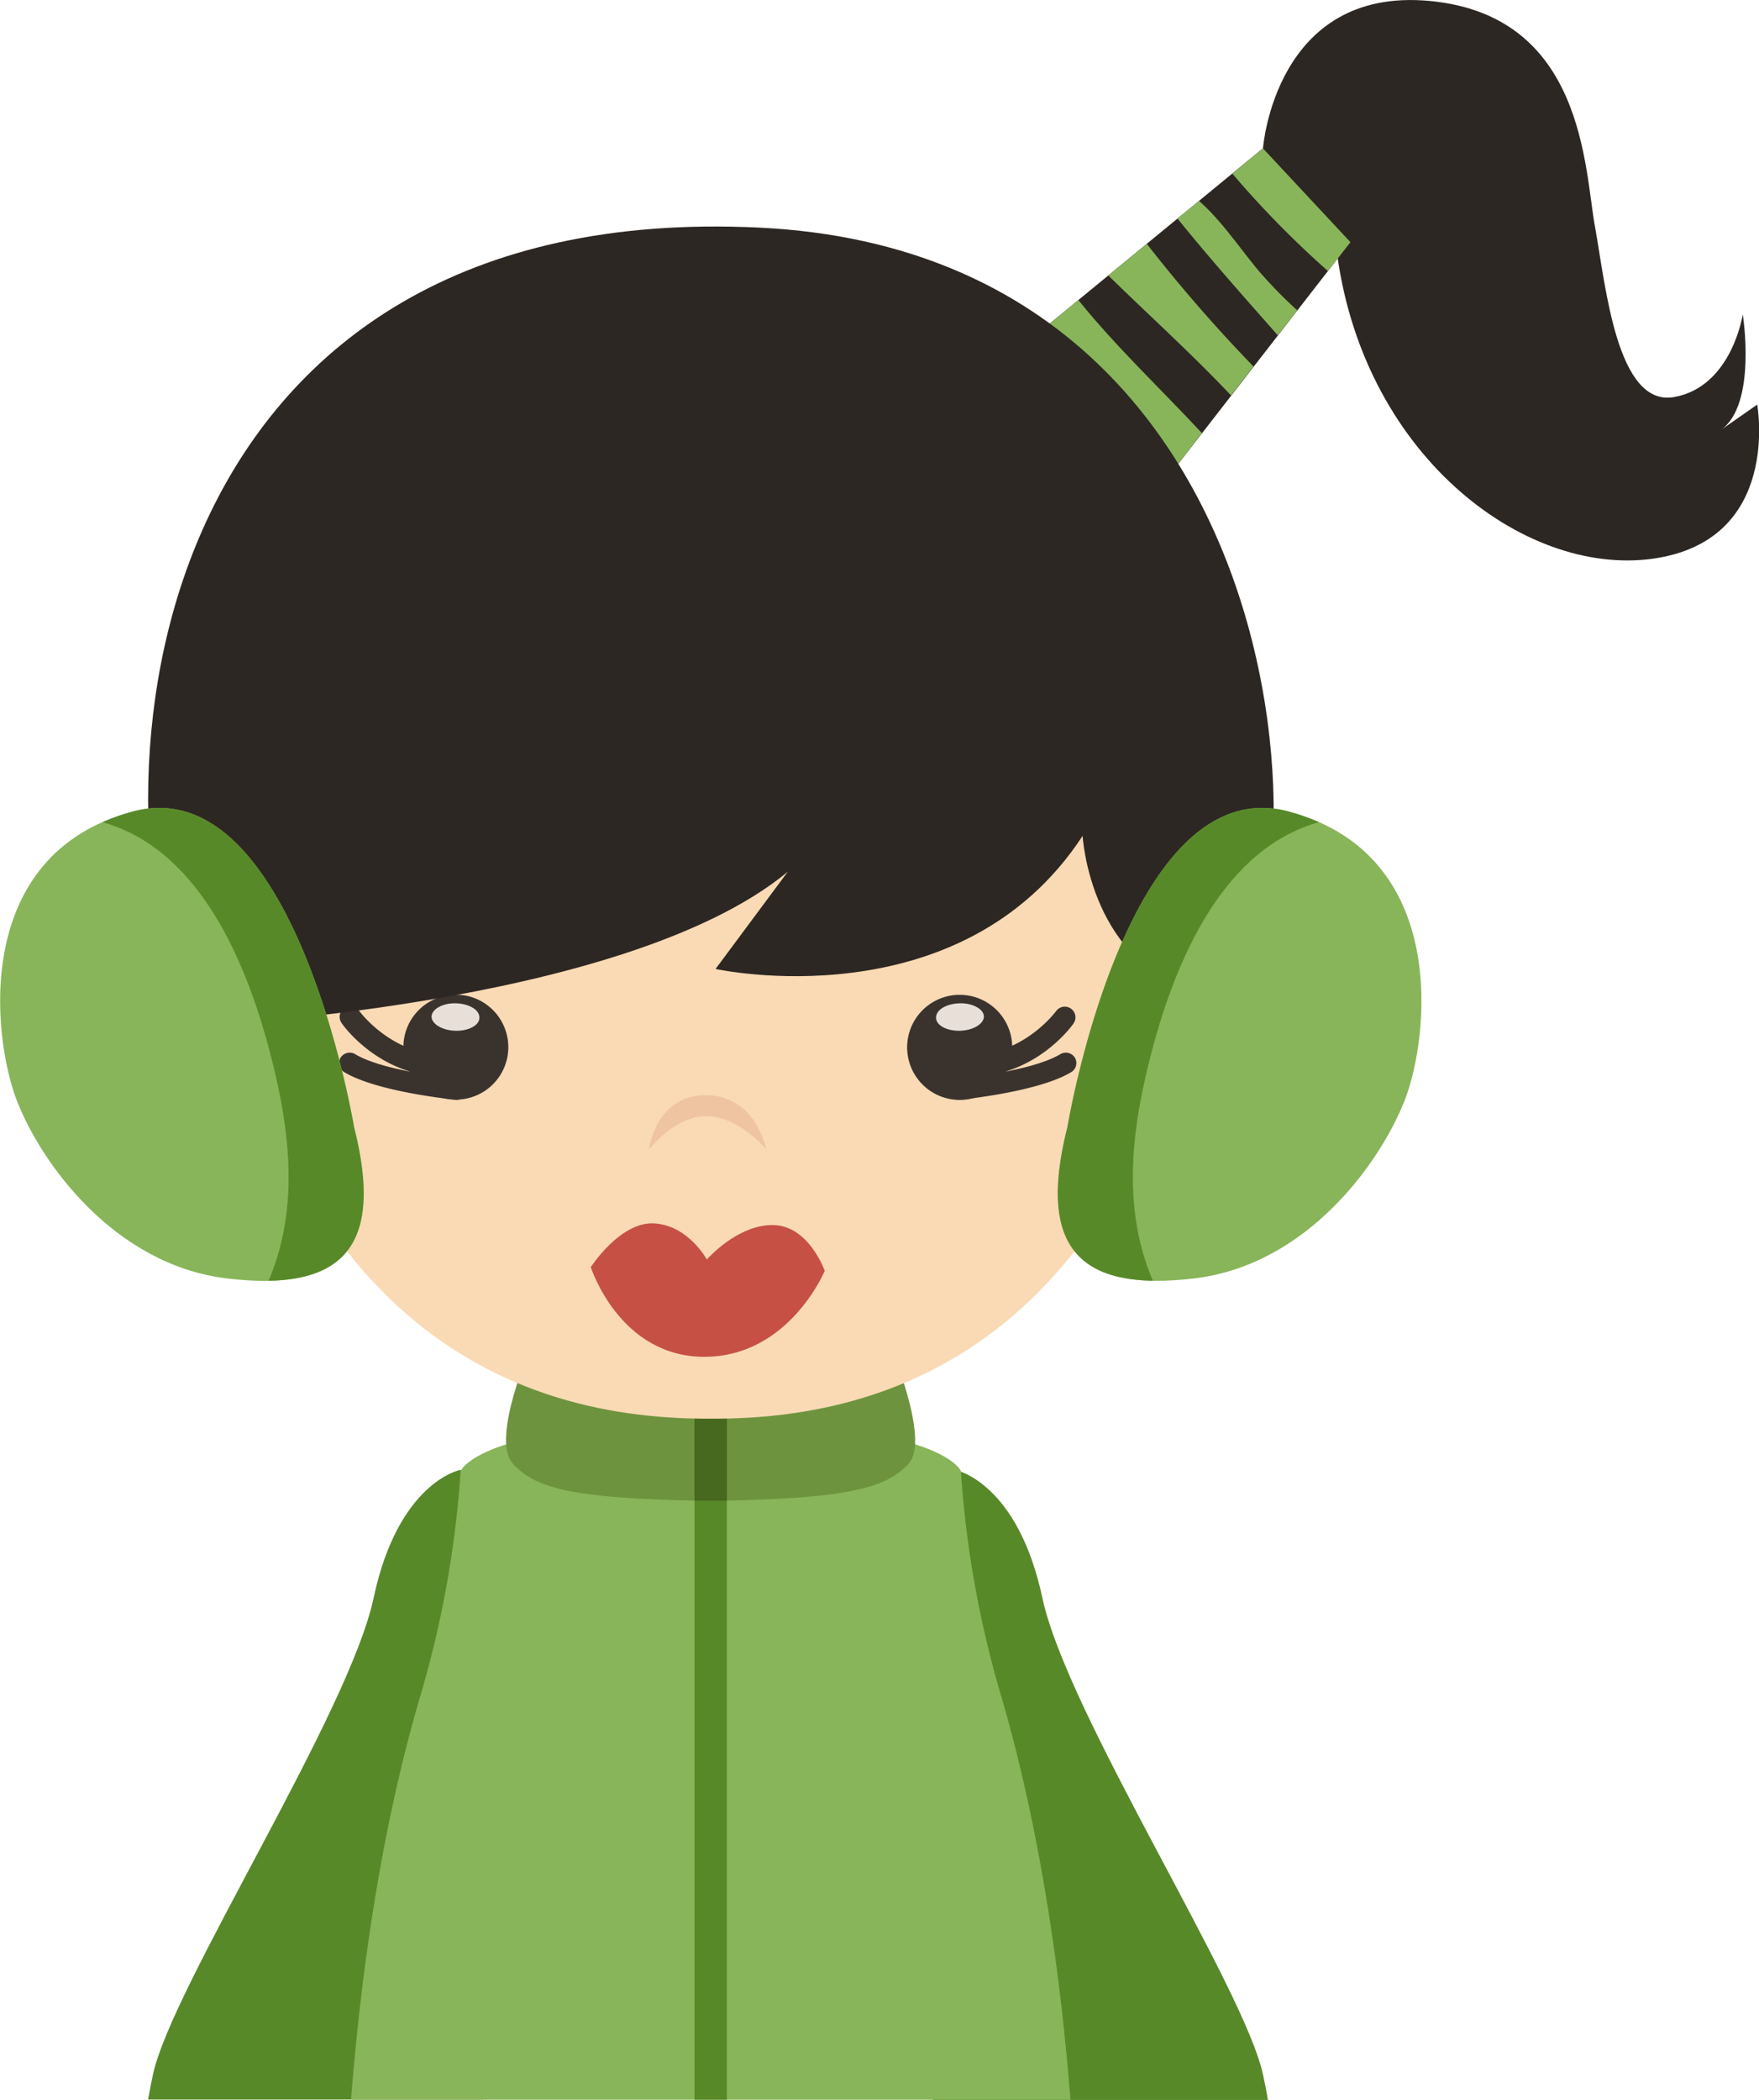 <svg xmlns="http://www.w3.org/2000/svg" viewBox="0 0 243.73 290.88"><defs><style>.cls-1{fill:#588929;}.cls-2{fill:#88b559;}.cls-3{fill:#6e933e;}.cls-4{fill:#47681f;}.cls-5{fill:#2d2723;}.cls-6{fill:#f9dab4;}.cls-7{fill:#c65044;}.cls-8{fill:#efc4a0;}.cls-9{fill:#3a332d;}.cls-10{fill:#e8dfd9;}</style></defs><title>资源 179</title><g id="图层_2" data-name="图层 2"><g id="Layer_1" data-name="Layer 1"><path class="cls-1" d="M63.69,203.65s-8.51,1.69-11.92,17.71-27.95,53.88-30.57,66c-.25,1.16-.48,2.33-.68,3.49H66.91C77,261.07,89.26,207.79,63.69,203.65Z"/><path class="cls-1" d="M175,287.39c-2.62-12.15-27.15-50-30.56-66s-11.93-17.71-11.93-17.71c-25.56,4.14-13.3,57.42-3.22,87.23h46.39C175.49,289.72,175.26,288.55,175,287.39Z"/><path class="cls-2" d="M98.48,197.09c-32.13,0-34.65,6.7-34.65,6.7a143.33,143.33,0,0,1-5.74,31.66c-5.48,18.82-8.16,38.93-9.45,55.43h99.68c-1.29-16.5-4-36.61-9.45-55.43a142.89,142.89,0,0,1-5.73-31.66S130.61,197.09,98.48,197.09Z"/><path class="cls-3" d="M123.26,186.23,98.48,191.9,73.7,186.23s-5.82,13.12-2.62,16.56,8.19,4.79,26.59,5.13v0l.81,0,.81,0v0c18.4-.34,23.49-1.79,26.59-5.13S123.26,186.23,123.26,186.23Z"/><rect class="cls-1" x="96.23" y="190.57" width="4.49" height="100.32"/><path class="cls-4" d="M100.72,191.39l-2.24.51-2.25-.51v16.5c.49,0,.94,0,1.44,0v0l.81,0,.81,0v0c.5,0,.95,0,1.43,0Z"/><path class="cls-5" d="M175,31.38V20.56S176.65-1.87,198.08.13,219.52,23.26,221,31.38,224,56.46,232,55s9.48-11.46,9.48-11.46,2,12.46-3,16l5-3.49S246.94,74.9,229,77.4,188.45,62.78,185.12,34Z"/><polygon class="cls-5" points="136.76 51.97 174.98 20.56 187.12 33.53 157.7 71.42 136.76 51.97"/><path class="cls-2" d="M174.45,37.57c-2.75-3.28-5.09-6.89-8.31-9.74l-3,2.43c4.47,5.53,9.2,10.85,13.91,16.19L179.76,43A61.77,61.77,0,0,1,174.45,37.57Z"/><path class="cls-2" d="M158.9,33.78l-5.33,4.38c5.67,5.56,11.59,10.88,17,16.62l3.12-4A211.78,211.78,0,0,1,158.9,33.78Z"/><path class="cls-2" d="M149.42,41.57,136.76,52,157.7,71.42,166.54,60C160.84,53.87,154.7,48.12,149.42,41.57Z"/><path class="cls-2" d="M184,37.55l3.12-4L175,20.56l-4.24,3.5A136,136,0,0,0,184,37.55Z"/><path class="cls-6" d="M28.68,115.79s1.62,80.3,68.73,80.74h2.14c67.11-.44,68.73-80.74,68.73-80.74Z"/><path class="cls-7" d="M81.86,175.54s4.08-6.34,8.8-6.06,7.28,5,7.28,5,4.24-4.87,9.21-4.77,7.12,6.35,7.12,6.35-4.93,11.9-16.69,11.9S81.86,175.54,81.86,175.54Z"/><path class="cls-8" d="M89.94,159.25s.81-7.5,7.81-7.53,8.44,7.53,8.44,7.53-3.83-4.63-8.31-4.63S89.94,159.25,89.94,159.25Z"/><path class="cls-9" d="M132.91,152.38a1.48,1.48,0,0,1-.14-2.95c.1,0,10.22-1,14.17-3.41a1.5,1.5,0,0,1,2,.5,1.48,1.48,0,0,1-.5,2c-4.53,2.74-15,3.78-15.42,3.83Z"/><path class="cls-9" d="M134.49,149.15h-.22a1.48,1.48,0,0,1,0-3h.19c7.45,0,11.88-6.08,11.92-6.14a1.48,1.48,0,0,1,2.41,1.71C148.59,142.06,143.5,149.15,134.49,149.15Z"/><path class="cls-9" d="M125.9,146.81a7.28,7.28,0,1,0,5.35-8.79A7.28,7.28,0,0,0,125.9,146.81Z"/><path class="cls-10" d="M129.7,141c0,1.06,1.56,1.86,3.39,1.79s3.28-1,3.24-2-1.56-1.86-3.39-1.8S129.66,139.91,129.7,141Z"/><path class="cls-9" d="M63.21,152.38a1.48,1.48,0,0,0,.14-2.95c-.09,0-10.21-1-14.16-3.41a1.5,1.5,0,0,0-2,.5,1.48,1.48,0,0,0,.5,2c4.53,2.74,15,3.78,15.42,3.83Z"/><path class="cls-9" d="M61.63,149.15h.22a1.48,1.48,0,0,0,0-3h-.19c-7.45,0-11.87-6.08-11.91-6.14a1.48,1.48,0,0,0-2.42,1.71C47.53,142.06,52.63,149.15,61.63,149.15Z"/><path class="cls-9" d="M70.22,146.81A7.27,7.27,0,1,1,64.88,138,7.27,7.27,0,0,1,70.22,146.81Z"/><path class="cls-10" d="M66.43,141c0,1.06-1.56,1.86-3.4,1.79s-3.28-1-3.23-2,1.56-1.86,3.39-1.8S66.47,139.91,66.43,141Z"/><path class="cls-5" d="M25.9,142.21s60.32-2.49,83.25-21.44l-10,13.46s33.91,7.48,50.86-18.44c0,0,1,18.44,17,21.93s20.94-102.2-61.82-106.19S11.44,104.32,25.9,142.21Z"/><path class="cls-2" d="M49.06,156.16s-8.23-49.72-30.66-43.74S-1,143.83,2.32,152.43s13.46,22.81,29.17,24.68S53.36,173.16,49.06,156.16Z"/><path class="cls-1" d="M49.06,156.16s-8.23-49.72-30.66-43.74a29,29,0,0,0-4.19,1.48c14.27,4,20.84,21.42,24,35.18,2.53,10.94,2.49,20.2-1,28.34C48.64,177.21,52.79,170.89,49.06,156.16Z"/><path class="cls-2" d="M147.9,156.16s8.23-49.72,30.66-43.74,19.44,31.41,16.08,40-13.46,22.81-29.17,24.68S143.61,173.16,147.9,156.16Z"/><path class="cls-1" d="M147.9,156.16s8.23-49.72,30.66-43.74a29,29,0,0,1,4.19,1.48c-14.27,4-20.84,21.42-24,35.18-2.53,10.94-2.49,20.2,1,28.34C148.33,177.21,144.18,170.89,147.9,156.16Z"/></g></g></svg>